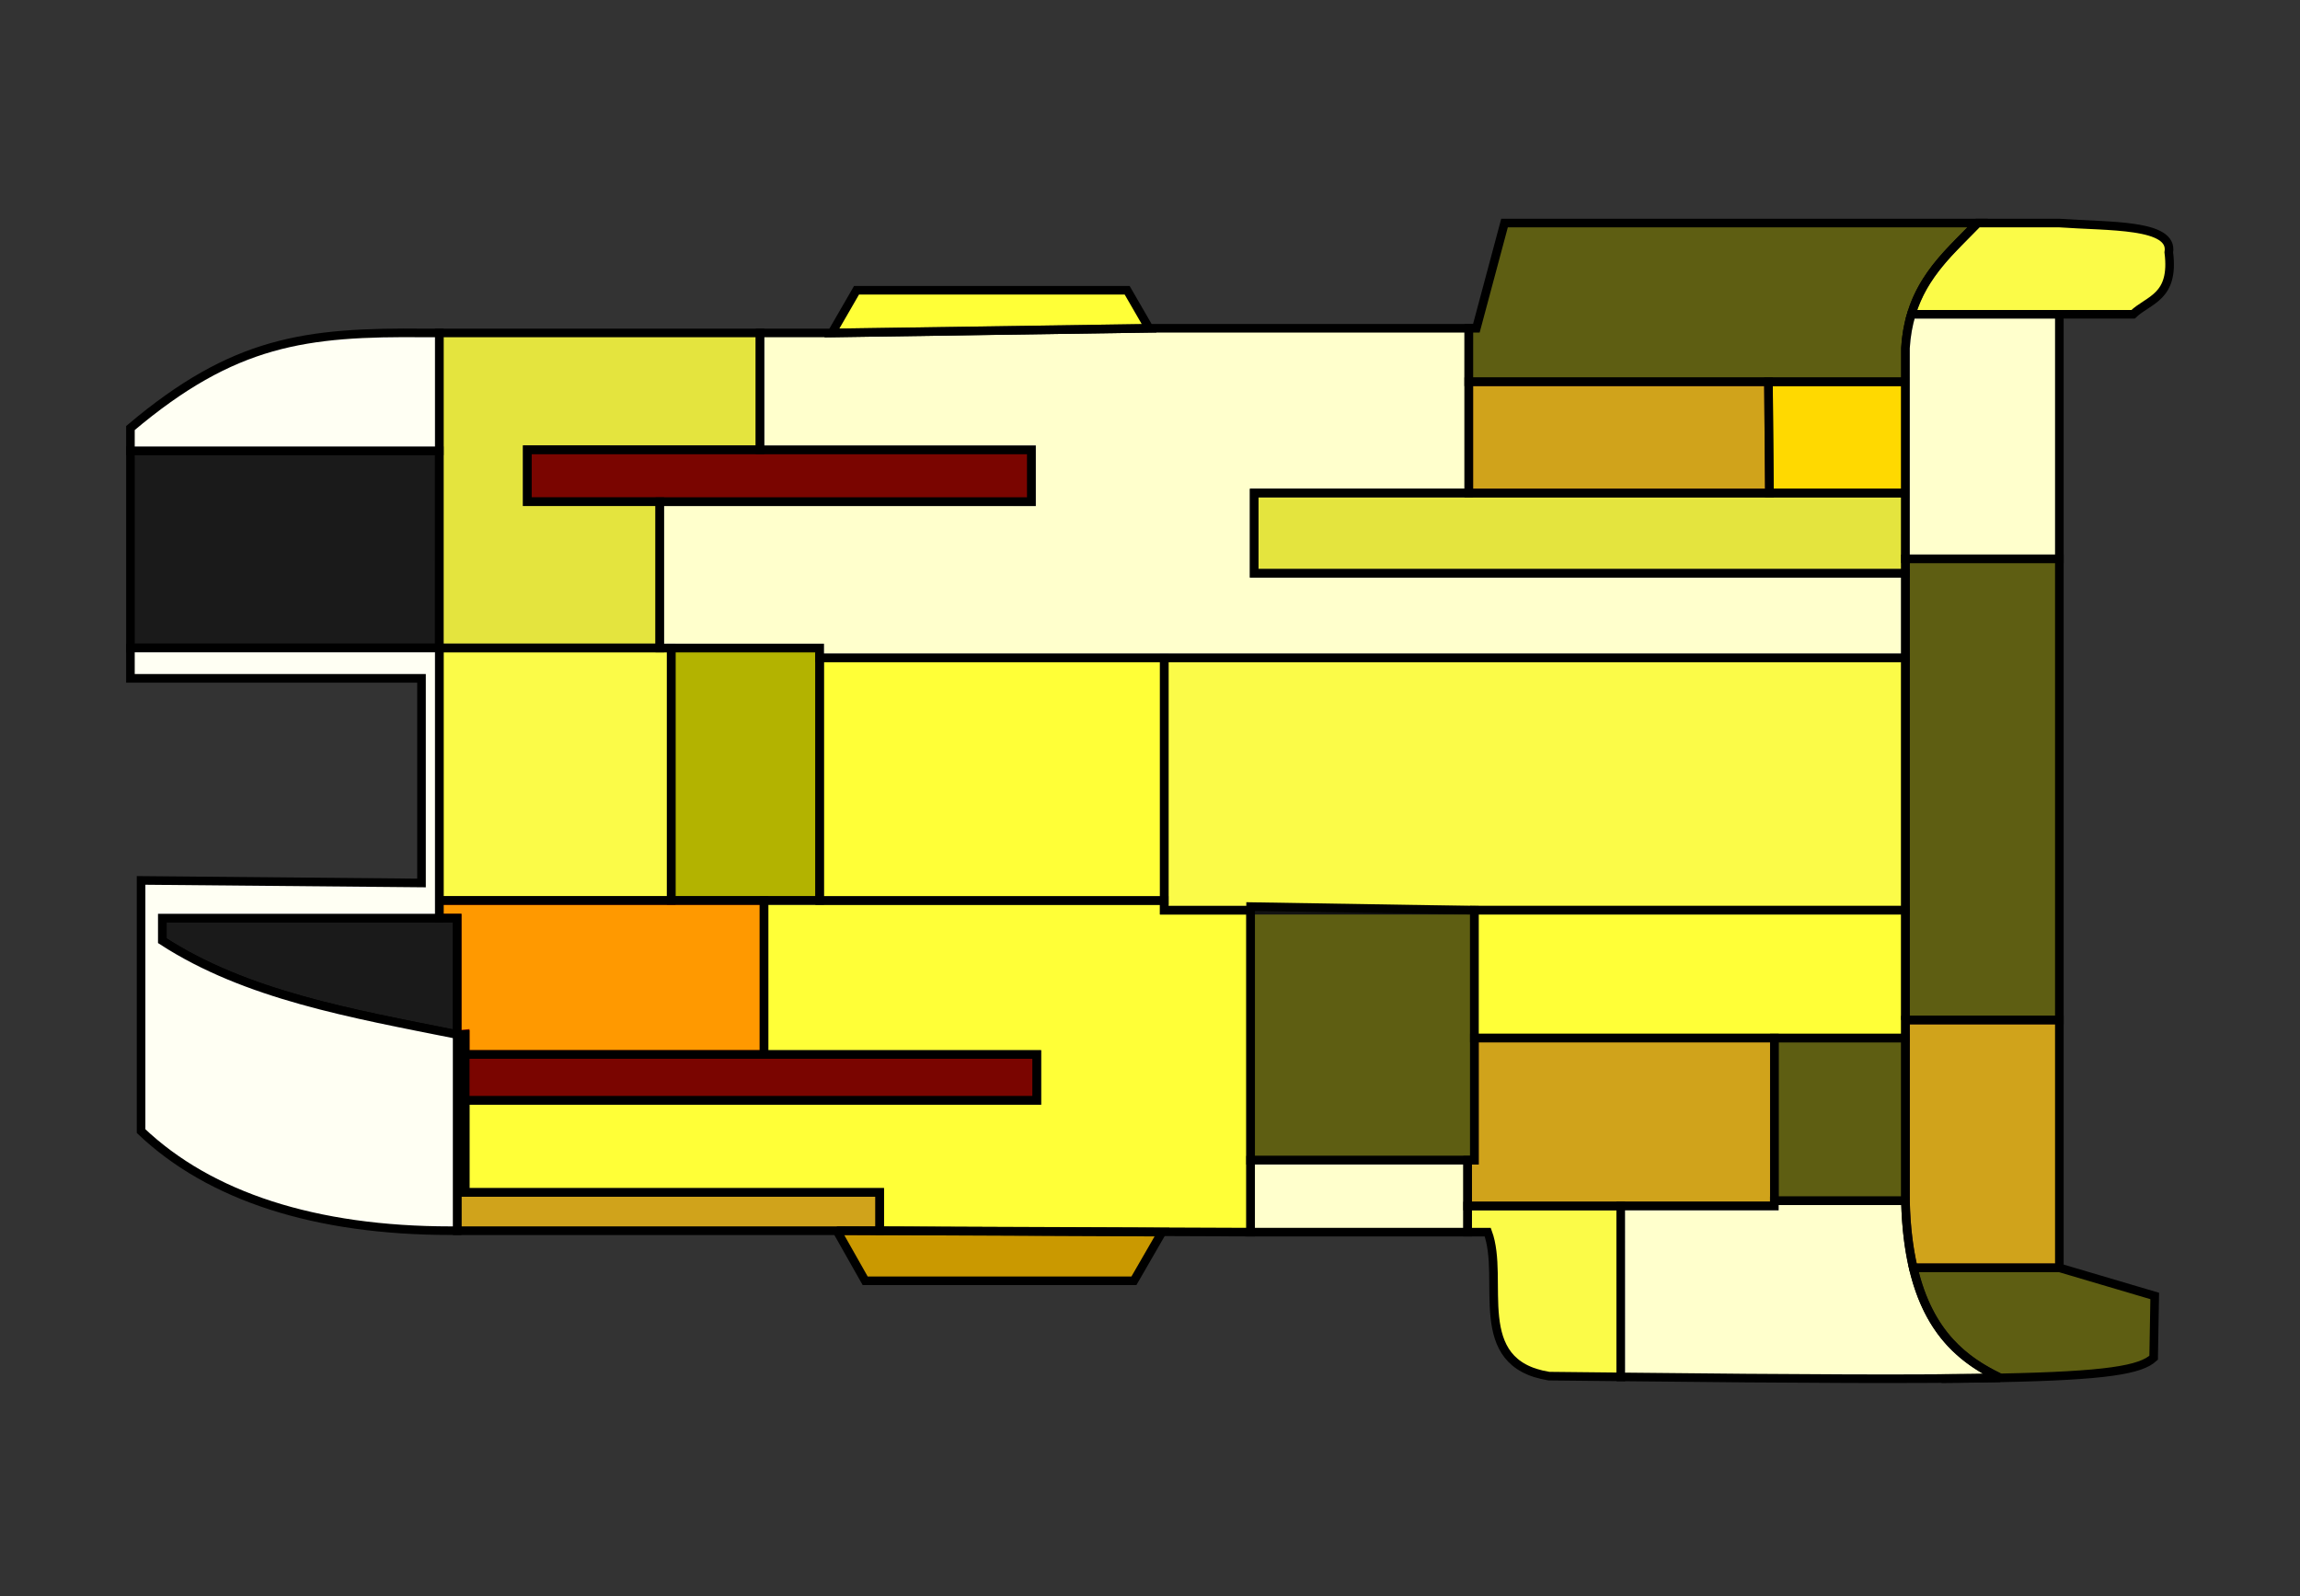 <?xml version="1.0" encoding="UTF-8" standalone="no"?>
<svg
   xmlns:dc="http://purl.org/dc/elements/1.1/"
   xmlns:cc="http://creativecommons.org/ns#"
   xmlns:rdf="http://www.w3.org/1999/02/22-rdf-syntax-ns#"
   xmlns:svg="http://www.w3.org/2000/svg"
   xmlns="http://www.w3.org/2000/svg"
   xmlns:sodipodi="http://sodipodi.sourceforge.net/DTD/sodipodi-0.dtd"
   xmlns:inkscape="http://www.inkscape.org/namespaces/inkscape"
   width="268"
   height="186"
   viewBox="0 0 70.908 49.212"
   version="1.1"
   id="svg1937"
   inkscape:version="1.0.2 (e86c870879, 2021-01-15, custom)"
   sodipodi:docname="FarTraderJayhawk.svg">
  <rect x="0" y="0" width="70.908" height="49.212" fill="#333333" stroke="none"/>
  <defs
     id="defs1931" />
  <sodipodi:namedview
     id="base"
     pagecolor="#ffffff"
     bordercolor="#666666"
     borderopacity="1.0"
     inkscape:pageopacity="0.0"
     inkscape:pageshadow="2"
     inkscape:zoom="2.8"
     inkscape:cx="69.325208"
     inkscape:cy="104.92186"
     inkscape:document-units="px"
     inkscape:current-layer="layer2"
     inkscape:document-rotation="0"
     showgrid="false"
     fit-margin-top="0"
     fit-margin-left="0"
     fit-margin-right="0"
     fit-margin-bottom="0"
     inkscape:snap-intersection-paths="true"
     inkscape:window-width="3440"
     inkscape:window-height="1377"
     inkscape:window-x="1072"
     inkscape:window-y="-8"
     inkscape:window-maximized="1"
     units="px" />
  <g
     inkscape:label="Layer 1"
     inkscape:groupmode="layer"
     id="layer1"
     transform="translate(-89.454,-43.165)"
     style="display:inline" />
  <g
     inkscape:groupmode="layer"
     id="layer2"
     inkscape:label="Layer 2"
     style="display:inline">
    <path
       style="display:inline;fill:#ffff00;stroke:none;stroke-width:0.265px;stroke-linecap:butt;stroke-linejoin:miter;stroke-opacity:1"
       d="m 12.995,27.225 -8.646,-0.078 v 7.729 c 2.12,2.017 5.375,3.071 9.544,3.071 h 11.906 l 0.873,1.545 h 8.285 l 0.866,-1.5 h 10.042 c 0.546,1.48 -0.589,4.043 1.888,4.44 15.362,0.18 17.912,0.109 18.642,-0.568 l 0.033,-1.904 -2.94,-0.869 V 9.691 h 2.272 c 0.491,-0.465 1.279,-0.515 1.102,-1.908 0.153,-0.885 -1.83,-0.795 -3.377,-0.905 h -17.102 l -0.869,3.245 h -10.089 l -0.677,-1.172 h -8.344 l -0.76,1.316 H 13.109 c -3.693,-0.039 -5.902,0.242 -9.087,2.932 v 7.717 h 8.974 z"
       id="path2515"
       sodipodi:nodetypes="cccccccccccccccccccccccccccc" />
    <path
       style="fill:#1a1a1a;fill-opacity:1;stroke:#000000;stroke-width:0.265px;stroke-linecap:butt;stroke-linejoin:miter;stroke-opacity:1"
       d="M 14.094,31.899 C 10.868,31.253 7.591,30.688 5.004,29.005 v -0.697 h 9.09 z"
       id="path2517"
       sodipodi:nodetypes="ccccc" />
    <path
       style="fill:#98343d;fill-opacity:0.45;stroke:#000000;stroke-width:0.265px;stroke-linecap:butt;stroke-linejoin:miter;stroke-opacity:1"
       d="m 14.094,31.899 v 6.048 h 11.705 1.323 v -1.181 h -12.78 v -4.89 z"
       id="path2519" />
    <path
       style="fill:#770000;fill-opacity:0.98;stroke:#000000;stroke-width:0.265px;stroke-linecap:butt;stroke-linejoin:miter;stroke-opacity:1"
       d="M 31.965,33.93 H 14.342 v -1.417 h 17.623 z"
       id="path2521"
       sodipodi:nodetypes="ccccc" />
    <path
       style="fill:#f2f2f2;fill-opacity:0.3;stroke:#000000;stroke-width:0.265px;stroke-linecap:butt;stroke-linejoin:miter;stroke-opacity:1"
       d="m 20.693,27.765 v -7.785 h -7.149 l -2.2e-4,7.785 z"
       id="path2523"
       sodipodi:nodetypes="ccccc" />
    <path
       style="fill:#000000;fill-opacity:0.3;stroke:#000000;stroke-width:0.265px;stroke-linecap:butt;stroke-linejoin:miter;stroke-opacity:1"
       d="m 20.693,19.98 v 7.785 h 4.577 v -7.785 z"
       id="path2525"
       sodipodi:nodetypes="ccccc" />
    <path
       style="fill:#ff0000;fill-opacity:0.4;stroke:#000000;stroke-width:0.265px;stroke-linecap:butt;stroke-linejoin:miter;stroke-opacity:1"
       d="M 23.555,27.765 H 13.543 v 0.543 h 0.551 v 3.591 h 0.248 v 0.614 h 9.213 z"
       id="path2529"
       sodipodi:nodetypes="ccccccccc" />
    <path
       style="fill:#770000;fill-opacity:0.98;stroke:#000000;stroke-width:0.265px;stroke-linecap:butt;stroke-linejoin:miter;stroke-opacity:1"
       d="m 31.801,15.47 v -1.604 h -15.546 v 1.603 z"
       id="path2554"
       sodipodi:nodetypes="ccccc" />
    <path
       style="fill:#1a1a1a;fill-opacity:1;stroke:#000000;stroke-width:0.265px;stroke-linecap:butt;stroke-linejoin:miter;stroke-opacity:1"
       d="M 13.543,19.98 H 4.022 V 13.9 h 9.522 z"
       id="path2558" />
    <path
       style="fill:#b3b3b3;fill-opacity:0.35;stroke:#000000;stroke-width:0.265px;stroke-linecap:butt;stroke-linejoin:miter;stroke-opacity:1"
       d="m 23.432,13.867 v -3.601 h -9.889 v 9.714 h 6.798 v -4.51 l -4.086,-1.8e-4 v -1.603 z"
       id="path2582" />
    <path
       style="fill:#ffff9a;fill-opacity:0.362;stroke:#000000;stroke-width:0.265px;stroke-linecap:butt;stroke-linejoin:miter;stroke-opacity:1"
       d="m 14.342,36.765 v -2.835 h 17.623 v -1.417 h -8.41 l -1.71e-4,-4.748 h 12.338 v 0.3 h 2.663 v 9.926 l -11.434,-0.045 V 36.765 Z"
       id="path2584" />
    <path
       id="path884"
       style="fill:#ffffff;fill-opacity:0.95;stroke:#000000;stroke-width:0.265px;stroke-linecap:butt;stroke-linejoin:miter;stroke-opacity:1"
       d="m 4.021,20.916 h 8.974 v 6.309 l -8.646,-0.079 v 7.729 c 2.12,2.017 5.374,3.071 9.544,3.071 H 14.094 V 31.899 C 10.867,31.253 7.591,30.687 5.004,29.005 V 28.308 H 13.543 V 19.98 H 4.021 Z" />
    <path
       id="path910"
       style="fill:#ffffff;fill-opacity:0.95;stroke:#000000;stroke-width:0.265px;stroke-linecap:butt;stroke-linejoin:miter;stroke-opacity:1"
       d="m 4.021,13.9 h 9.522 v -3.634 h -0.435 c -3.693,-0.039 -5.902,0.241 -9.087,2.932 z" />
    <path
       style="fill:#7b0000;fill-opacity:0.4;stroke:#000000;stroke-width:0.265px;stroke-linecap:butt;stroke-linejoin:miter;stroke-opacity:1"
       d="m 25.799,37.946 10.025,0.045 -0.866,1.5 H 26.673 L 25.799,37.946"
       id="path2531"
       sodipodi:nodetypes="ccccc" />
    <path
       style="fill:#f2f2f2;fill-opacity:0.3;stroke:#000000;stroke-width:0.265px;stroke-linecap:butt;stroke-linejoin:miter;stroke-opacity:1"
       d="M 35.893,28.065 H 58.745 V 20.281 H 35.893 Z"
       id="path2533"
       sodipodi:nodetypes="ccccc" />
    <path
       style="fill:#ffff9a;fill-opacity:0.362;stroke:#000000;stroke-width:0.265px;stroke-linecap:butt;stroke-linejoin:miter;stroke-opacity:1"
       d="M 25.27,27.765 H 35.893 V 20.281 H 25.27 Z"
       id="path2535" />
    <path
       style="fill:#1a1a1a;fill-opacity:0.7;stroke:#000000;stroke-width:0.265px;stroke-linecap:butt;stroke-linejoin:miter;stroke-opacity:1"
       d="m 45.454,35.773 v -7.708 l -6.898,-0.112 v 7.82 z"
       id="path2537"
       sodipodi:nodetypes="ccccc" />
    <path
       style="fill:#ffffff;fill-opacity:0.8;stroke:#000000;stroke-width:0.265px;stroke-linecap:butt;stroke-linejoin:miter;stroke-opacity:1"
       d="m 38.556,35.773 v 2.218 h 6.69 v -2.218 z"
       id="path2539"
       sodipodi:nodetypes="ccccc" />
    <path
       style="fill:#ffffff;fill-opacity:0.8;stroke:#000000;stroke-width:0.265px;stroke-linecap:butt;stroke-linejoin:miter;stroke-opacity:1"
       d="M 58.745,20.281 V 17.675 H 38.667 v -2.472 h 6.615 V 10.122 H 35.426 l -9.78,0.144 h -2.214 v 3.601 h 8.369 v 1.604 H 20.342 v 4.51 h 4.928 v 0.301 z"
       id="path2552" />
    <path
       style="fill:#ffff9a;fill-opacity:0.362;stroke:#000000;stroke-width:0.265px;stroke-linecap:butt;stroke-linejoin:miter;stroke-opacity:1"
       d="m 25.646,10.266 0.76,-1.316 h 8.344 l 0.677,1.172 z"
       id="path2580" />
    <path
       style="fill:#ffff9a;fill-opacity:0.362;stroke:#000000;stroke-width:0.265px;stroke-linecap:butt;stroke-linejoin:miter;stroke-opacity:1"
       d="m 58.745,28.065 v 3.942 H 45.454 v -3.942 z"
       id="path2541" />
    <path
       style="fill:#98343d;fill-opacity:0.45;stroke:#000000;stroke-width:0.265px;stroke-linecap:butt;stroke-linejoin:miter;stroke-opacity:1"
       d="m 54.703,37.186 v -5.179 h -9.248 v 3.766 h -0.208 v 1.413 z"
       id="path2543"
       sodipodi:nodetypes="ccccccc" />
    <path
       style="fill:#1a1a1a;fill-opacity:0.7;stroke:#000000;stroke-width:0.265px;stroke-linecap:butt;stroke-linejoin:miter;stroke-opacity:1"
       d="m 58.745,32.008 v 5.017 h -4.042 v -5.017 z"
       id="path2545" />
    <path
       id="path2547"
       style="fill:#f2f2f2;fill-opacity:0.3;stroke:#000000;stroke-width:0.265px;stroke-linecap:butt;stroke-linejoin:miter;stroke-opacity:1"
       d="m 45.246,37.991 h 0.62 c 0.546,1.48 -0.589,4.043 1.888,4.44 0.82,0.01 1.464,0.015 2.213,0.023 V 37.186 h -4.72 z" />
    <path
       style="fill:#b3b3b3;fill-opacity:0.35;stroke:#000000;stroke-width:0.265px;stroke-linecap:butt;stroke-linejoin:miter;stroke-opacity:1"
       d="M 58.745,17.675 H 38.667 v -2.472 h 20.079 z"
       id="path2562"
       sodipodi:nodetypes="ccccc" />
    <path
       id="path2564"
       style="fill:#1a1a1a;fill-opacity:0.7;stroke:#000000;stroke-width:0.265px;stroke-linecap:butt;stroke-linejoin:miter;stroke-opacity:1"
       d="M 45.281,11.772 H 58.745 V 10.732 C 58.86,8.798 59.978,7.903 60.971,6.877 H 46.384 l -0.869,3.245 h -0.233 z"
       sodipodi:nodetypes="cccccccc" />
    <path
       id="path2569"
       style="fill:#ffffff;fill-opacity:0.8;stroke:#000000;stroke-width:0.265px;stroke-linecap:butt;stroke-linejoin:miter;stroke-opacity:1"
       d="m 49.966,42.454 c 1.74e-4,2e-6 2.64e-4,-2e-6 5.29e-4,0 5.593,0.061 9.293,0.077 11.695,0.029 -1.371,-0.661 -2.835,-1.804 -2.917,-5.459 h -4.043 v 0.161 h -4.736 z" />
    <path
       style="fill:#1a1a1a;fill-opacity:0.7;stroke:#000000;stroke-width:0.265px;stroke-linecap:butt;stroke-linejoin:miter;stroke-opacity:1"
       d="m 58.745,31.45 4.744,-2.4e-4 V 17.229 h -4.744 v 14.222"
       id="path2574"
       sodipodi:nodetypes="ccccc" />
    <path
       style="fill:#ff0000;fill-opacity:0.15;stroke:#000000;stroke-width:0.265px;stroke-linecap:butt;stroke-linejoin:miter;stroke-opacity:1"
       d="m 58.745,11.771 v 3.431 h -4.196 l -0.029,-3.431 z"
       id="path2576"
       sodipodi:nodetypes="ccccc" />
    <path
       style="fill:#98343d;fill-opacity:0.45;stroke:#000000;stroke-width:0.265px;stroke-linecap:butt;stroke-linejoin:miter;stroke-opacity:1"
       d="m 54.521,11.771 h -9.239 v 3.432 l 9.268,-1.5e-4 z"
       id="path2578" />
    <path
       id="path2586"
       style="fill:#1a1a1a;fill-opacity:0.7;stroke:#000000;stroke-width:0.265px;stroke-linecap:butt;stroke-linejoin:miter;stroke-opacity:1"
       d="m 58.988,39.09 c 0.483,2.064 1.605,2.878 2.674,3.394 3.3,-0.065 4.334,-0.25 4.734,-0.621 l 0.033,-1.904 -2.94,-0.869 z m 0.943,3.414 0.003,0.005 c 0.655,-0.004 1.188,-0.015 1.715,-0.025 -0.504,0.01 -1.096,0.016 -1.718,0.02 z" />
    <path
       id="path2594"
       style="fill:#f2f2f2;fill-opacity:0.3;stroke:#000000;stroke-width:0.265px;stroke-linecap:butt;stroke-linejoin:miter;stroke-opacity:1"
       d="m 58.926,9.691 h 4.563 2.272 C 66.251,9.226 67.04,9.175 66.863,7.782 67.016,6.897 65.032,6.987 63.486,6.877 H 60.971 C 60.176,7.698 59.303,8.437 58.926,9.691 Z" />
    <path
       id="path864"
       style="fill:#98343d;fill-opacity:0.45;stroke:#000000;stroke-width:0.265px;stroke-linecap:butt;stroke-linejoin:miter;stroke-opacity:1"
       d="m 58.745,37.025 c 0.018,0.805 0.106,1.482 0.242,2.066 h 4.502 v -7.64 h -4.744 v 5.29e-4 z" />
    <path
       id="path877"
       style="fill:#ffffff;fill-opacity:0.8;stroke:#000000;stroke-width:0.265px;stroke-linecap:butt;stroke-linejoin:miter;stroke-opacity:1"
       d="m 58.745,17.229 h 4.744 v -7.538 h -4.563 c -0.094,0.312 -0.158,0.656 -0.181,1.041 v 1.04 z" />
  </g>
</svg>
